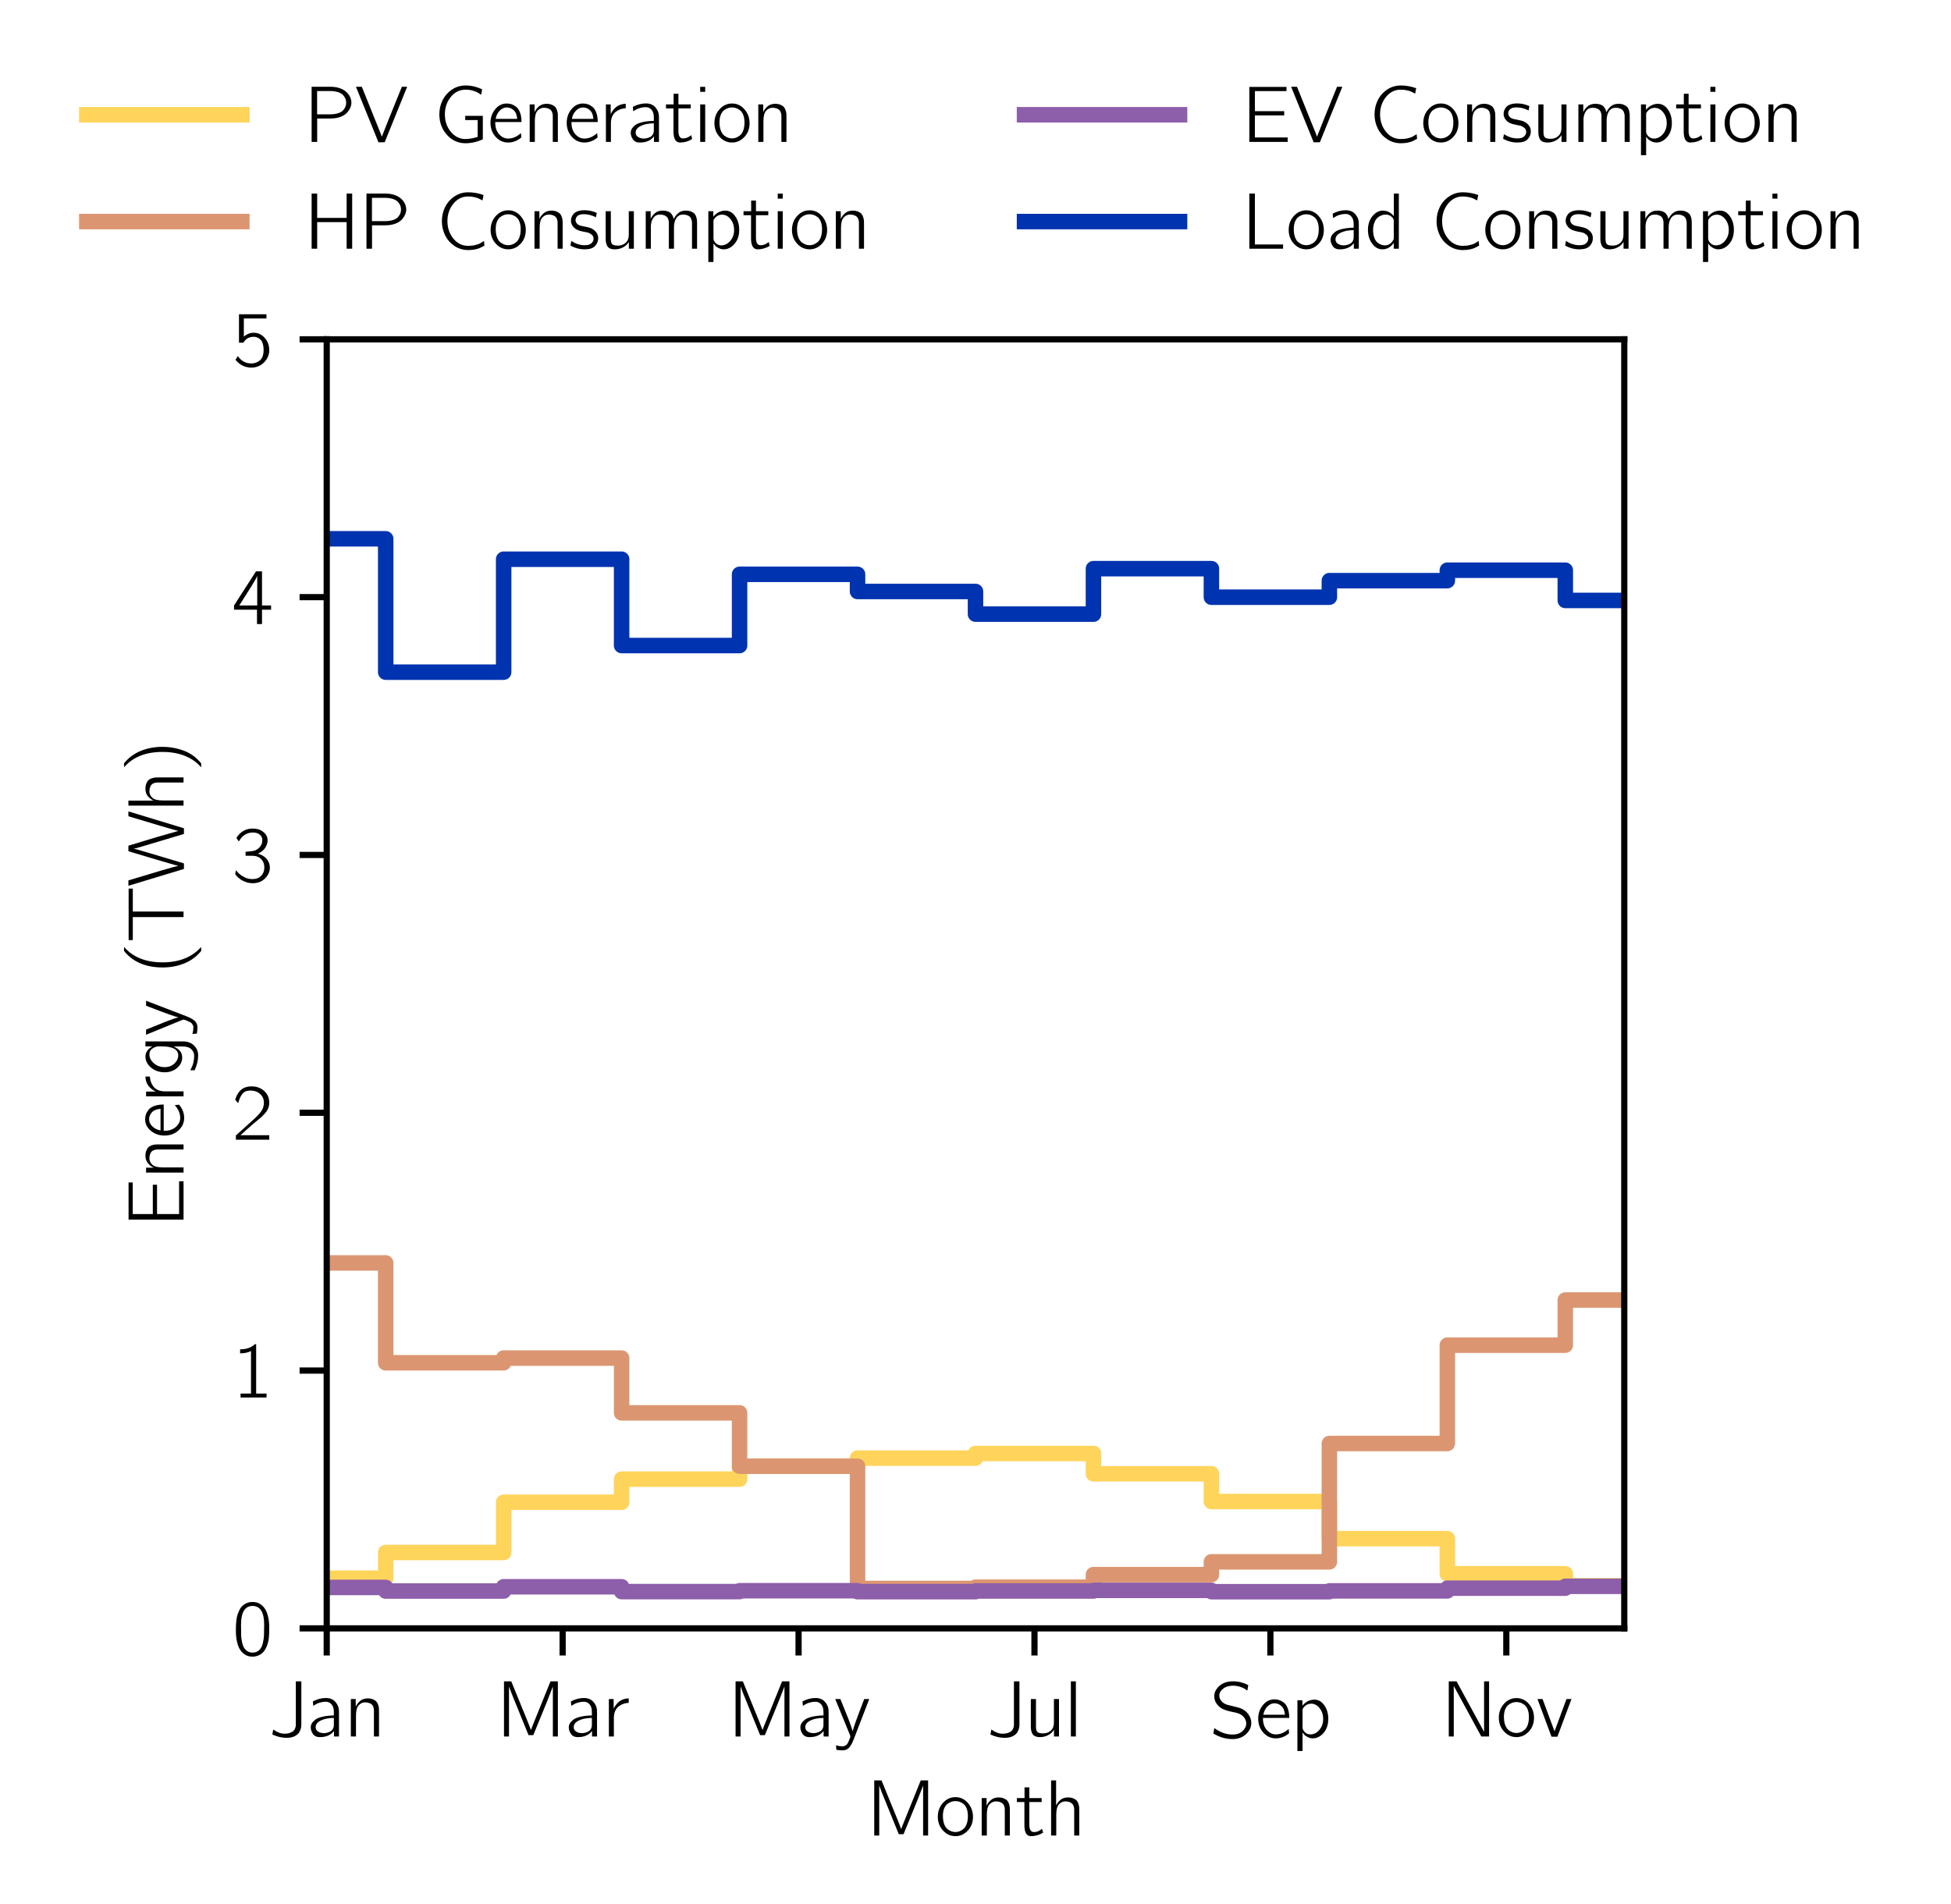 <?xml version="1.0" encoding="utf-8" standalone="no"?>
<!DOCTYPE svg PUBLIC "-//W3C//DTD SVG 1.1//EN"
  "http://www.w3.org/Graphics/SVG/1.1/DTD/svg11.dtd">
<svg xmlns:xlink="http://www.w3.org/1999/xlink" width="251.702pt" height="245.698pt" viewBox="0 0 251.702 245.698" xmlns="http://www.w3.org/2000/svg" version="1.1">
 <defs>
  <style type="text/css">*{stroke-linejoin: round; stroke-linecap: butt}</style>
 </defs>
 <g id="figure_1">
  <g id="patch_1">
   <path d="M -0 245.698 
L 251.702 245.698 
L 251.702 0 
L -0 0 
z
" style="fill: #ffffff"/>
  </g>
  <g id="axes_1">
   <g id="patch_2">
    <path d="M 42.151 210.1 
L 209.551 210.1 
L 209.551 43.78 
L 42.151 43.78 
z
" style="fill: #ffffff"/>
   </g>
   <g id="matplotlib.axis_1">
    <g id="xtick_1">
     <g id="line2d_1">
      <defs>
       <path id="m88541f8dac" d="M 0 0 
L 0 3.5 
" style="stroke: #000000; stroke-width: 0.8"/>
      </defs>
      <g>
       <use xlink:href="#m88541f8dac" x="42.151" y="210.1" style="stroke: #000000; stroke-width: 0.8"/>
      </g>
     </g>
     <g id="text_1">
      <!-- Jan -->
      <g transform="translate(34.695 224.048) scale(0.1 -0.1)">
       <defs>
        <path id="CMUBright-Roman-4a" d="M 275 159 
L 347 563 
Q 819 225 1244 225 
Q 1250 225 1253 225 
Q 1516 225 1705 295 
Q 1894 366 1981 452 
Q 2069 538 2116 672 
Q 2163 806 2166 864 
Q 2169 922 2169 1006 
L 2169 4447 
L 2613 4447 
L 2613 991 
Q 2613 734 2542 540 
Q 2472 347 2356 225 
Q 2241 103 2083 26 
Q 1925 -50 1765 -79 
Q 1606 -109 1428 -109 
Q 863 -109 275 159 
z
" transform="scale(0.016)"/>
        <path id="CMUBright-Roman-61" d="M 353 738 
Q 353 897 436 1047 
Q 519 1197 708 1347 
Q 897 1497 1284 1590 
Q 1672 1684 2216 1697 
L 2216 1966 
Q 2216 2381 2041 2578 
Q 1856 2803 1569 2803 
Q 1331 2803 1107 2736 
Q 884 2669 811 2623 
Q 738 2578 556 2472 
L 525 2828 
Q 1044 3103 1575 3103 
Q 2056 3103 2326 2806 
Q 2597 2509 2625 2144 
L 2631 1925 
L 2631 0 
L 2228 0 
L 2228 441 
Q 1834 -50 1116 -50 
Q 1113 -50 1106 -50 
L 1063 -50 
Q 709 -50 531 206 
Q 353 463 353 738 
z
M 750 750 
Q 750 519 951 394 
Q 1153 269 1409 269 
Q 1525 269 1645 297 
Q 1766 325 1903 389 
Q 2041 453 2128 595 
Q 2216 738 2216 928 
L 2216 1497 
Q 1569 1491 1159 1286 
Q 750 1081 750 750 
z
" transform="scale(0.016)"/>
        <path id="CMUBright-Roman-6e" d="M 513 0 
L 513 3022 
L 909 3022 
L 909 2400 
Q 1031 2681 1273 2876 
Q 1516 3072 1869 3072 
Q 2125 3072 2308 2992 
Q 2491 2913 2580 2809 
Q 2669 2706 2720 2540 
Q 2772 2375 2778 2272 
Q 2784 2169 2784 2016 
L 2784 0 
L 2375 0 
L 2375 1991 
Q 2375 2106 2372 2176 
Q 2369 2247 2330 2369 
Q 2291 2491 2220 2564 
Q 2150 2638 2006 2695 
Q 1863 2753 1656 2753 
Q 1369 2753 1148 2518 
Q 928 2284 928 1678 
L 928 0 
L 513 0 
z
" transform="scale(0.016)"/>
       </defs>
       <use xlink:href="#CMUBright-Roman-4a"/>
       <use xlink:href="#CMUBright-Roman-61" x="48.291"/>
       <use xlink:href="#CMUBright-Roman-6e" x="97.461"/>
      </g>
     </g>
    </g>
    <g id="xtick_2">
     <g id="line2d_2">
      <g>
       <use xlink:href="#m88541f8dac" x="72.587" y="210.1" style="stroke: #000000; stroke-width: 0.8"/>
      </g>
     </g>
     <g id="text_2">
      <!-- Mar -->
      <g transform="translate(63.986 224.048) scale(0.1 -0.1)">
       <defs>
        <path id="CMUBright-Roman-4d" d="M 647 0 
L 647 4447 
L 1234 4447 
L 2528 1275 
L 2822 519 
L 2913 775 
L 4397 4447 
L 4991 4447 
L 4991 0 
L 4588 0 
L 4588 4031 
L 4091 2753 
L 3009 109 
L 2625 109 
L 1281 3419 
L 1050 4031 
L 1050 0 
L 647 0 
z
" transform="scale(0.016)"/>
        <path id="CMUBright-Roman-72" d="M 513 0 
L 513 3022 
L 897 3022 
L 897 2534 
L 903 2234 
Q 953 2363 1042 2491 
Q 1131 2619 1273 2756 
Q 1416 2894 1633 2980 
Q 1850 3066 2113 3072 
L 2113 2713 
Q 1906 2706 1707 2642 
Q 1509 2578 1325 2443 
Q 1141 2309 1028 2070 
Q 916 1831 916 1509 
L 916 0 
L 513 0 
z
" transform="scale(0.016)"/>
       </defs>
       <use xlink:href="#CMUBright-Roman-4d"/>
       <use xlink:href="#CMUBright-Roman-61" x="88.281"/>
       <use xlink:href="#CMUBright-Roman-72" x="137.451"/>
      </g>
     </g>
    </g>
    <g id="xtick_3">
     <g id="line2d_3">
      <g>
       <use xlink:href="#m88541f8dac" x="103.024" y="210.1" style="stroke: #000000; stroke-width: 0.8"/>
      </g>
     </g>
     <g id="text_3">
      <!-- May -->
      <g transform="translate(93.863 224.048) scale(0.1 -0.1)">
       <defs>
        <path id="CMUBright-Roman-79" d="M 91 3022 
L 506 3022 
L 1172 1369 
Q 1447 641 1497 416 
Q 1541 722 2431 3022 
L 2834 3022 
L 1575 -250 
Q 1503 -434 1442 -553 
Q 1381 -672 1276 -819 
Q 1172 -966 1022 -1042 
Q 872 -1119 684 -1119 
Q 453 -1119 184 -1075 
L 153 -716 
Q 447 -794 684 -794 
Q 788 -794 873 -748 
Q 959 -703 1007 -665 
Q 1056 -628 1120 -500 
Q 1184 -372 1200 -326 
Q 1216 -281 1288 -103 
Q 1313 -31 1313 6 
Q 1313 38 1275 128 
L 91 3022 
z
" transform="scale(0.016)"/>
       </defs>
       <use xlink:href="#CMUBright-Roman-4d"/>
       <use xlink:href="#CMUBright-Roman-61" x="88.281"/>
       <use xlink:href="#CMUBright-Roman-79" x="137.451"/>
      </g>
     </g>
    </g>
    <g id="xtick_4">
     <g id="line2d_4">
      <g>
       <use xlink:href="#m88541f8dac" x="133.46" y="210.1" style="stroke: #000000; stroke-width: 0.8"/>
      </g>
     </g>
     <g id="text_4">
      <!-- Jul -->
      <g transform="translate(127.339 224.048) scale(0.1 -0.1)">
       <defs>
        <path id="CMUBright-Roman-75" d="M 513 850 
L 513 3022 
L 928 3022 
L 928 781 
Q 928 488 1037 369 
Q 1147 250 1516 250 
Q 1875 250 2125 476 
Q 2375 703 2375 1119 
L 2375 3022 
L 2784 3022 
L 2784 0 
L 2381 0 
L 2381 550 
Q 2216 269 1911 109 
Q 1606 -50 1253 -50 
Q 1003 -50 843 29 
Q 684 109 617 262 
Q 550 416 531 541 
Q 513 666 513 850 
z
" transform="scale(0.016)"/>
        <path id="CMUBright-Roman-6c" d="M 513 0 
L 513 4447 
L 916 4447 
L 916 0 
L 513 0 
z
" transform="scale(0.016)"/>
       </defs>
       <use xlink:href="#CMUBright-Roman-4a"/>
       <use xlink:href="#CMUBright-Roman-75" x="48.291"/>
       <use xlink:href="#CMUBright-Roman-6c" x="99.951"/>
      </g>
     </g>
    </g>
    <g id="xtick_5">
     <g id="line2d_5">
      <g>
       <use xlink:href="#m88541f8dac" x="163.896" y="210.1" style="stroke: #000000; stroke-width: 0.8"/>
      </g>
     </g>
     <g id="text_5">
      <!-- Sep -->
      <g transform="translate(156.067 224.209) scale(0.1 -0.1)">
       <defs>
        <path id="CMUBright-Roman-53" d="M 294 341 
L 372 781 
Q 1081 256 1844 256 
Q 2344 256 2644 531 
Q 2944 806 2944 1153 
Q 2944 1403 2781 1623 
Q 2619 1844 2322 1959 
Q 2175 2016 1769 2095 
Q 1363 2175 1059 2315 
Q 756 2456 556 2747 
Q 366 3016 366 3341 
Q 366 3809 781 4179 
Q 1197 4550 1881 4550 
Q 2516 4550 3109 4244 
L 3034 3803 
Q 2850 3931 2747 3990 
Q 2644 4050 2400 4123 
Q 2156 4197 1881 4197 
Q 1388 4197 1081 3958 
Q 775 3719 775 3391 
Q 775 3166 931 2972 
Q 1088 2778 1375 2669 
Q 1491 2631 1909 2534 
Q 2328 2438 2438 2394 
Q 2897 2222 3125 1886 
Q 3353 1550 3353 1197 
Q 3353 678 2925 284 
Q 2497 -109 1838 -109 
Q 1031 -106 294 341 
z
" transform="scale(0.016)"/>
        <path id="CMUBright-Roman-65" d="M 269 1538 
Q 269 2166 647 2631 
Q 1025 3097 1588 3097 
Q 1784 3097 1967 3036 
Q 2150 2975 2342 2828 
Q 2534 2681 2653 2364 
Q 2772 2047 2772 1600 
L 653 1600 
L 653 1550 
Q 653 969 967 619 
Q 1281 269 1691 269 
Q 2234 269 2725 709 
L 2759 359 
Q 2266 -50 1691 -50 
Q 1103 -50 686 408 
Q 269 866 269 1538 
z
M 684 1856 
L 2425 1856 
Q 2381 2344 2134 2561 
Q 1888 2778 1588 2778 
Q 1263 2778 1009 2515 
Q 756 2253 684 1856 
z
" transform="scale(0.016)"/>
        <path id="CMUBright-Roman-70" d="M 513 -1069 
L 513 3022 
L 916 3022 
L 916 2584 
Q 1319 3072 1888 3072 
Q 2356 3072 2679 2620 
Q 3003 2169 3003 1522 
Q 3003 825 2622 387 
Q 2241 -50 1753 -50 
Q 1528 -50 1326 61 
Q 1125 172 1075 236 
Q 1025 300 928 422 
L 928 -1069 
L 513 -1069 
z
M 928 831 
Q 928 634 1111 451 
Q 1294 269 1556 269 
Q 1972 269 2281 630 
Q 2591 991 2591 1516 
Q 2591 2022 2303 2384 
Q 2016 2747 1619 2747 
Q 1288 2747 1056 2491 
Q 959 2369 943 2333 
Q 928 2297 928 2188 
L 928 831 
z
" transform="scale(0.016)"/>
       </defs>
       <use xlink:href="#CMUBright-Roman-53"/>
       <use xlink:href="#CMUBright-Roman-65" x="58.252"/>
       <use xlink:href="#CMUBright-Roman-70" x="104.932"/>
      </g>
     </g>
    </g>
    <g id="xtick_6">
     <g id="line2d_6">
      <g>
       <use xlink:href="#m88541f8dac" x="194.333" y="210.1" style="stroke: #000000; stroke-width: 0.8"/>
      </g>
     </g>
     <g id="text_6">
      <!-- Nov -->
      <g transform="translate(185.883 224.048) scale(0.1 -0.1)">
       <defs>
        <path id="CMUBright-Roman-4e" d="M 641 0 
L 641 4447 
L 1269 4447 
L 3488 372 
L 3488 4447 
L 3891 4447 
L 3891 0 
L 3263 0 
L 1044 4078 
L 1044 0 
L 641 0 
z
" transform="scale(0.016)"/>
        <path id="CMUBright-Roman-6f" d="M 256 1509 
Q 256 2181 675 2639 
Q 1094 3097 1678 3097 
Q 2272 3097 2681 2626 
Q 3091 2156 3091 1509 
Q 3091 838 2669 394 
Q 2247 -50 1678 -50 
Q 1091 -50 673 406 
Q 256 863 256 1509 
z
M 666 1588 
Q 666 1191 772 916 
Q 878 641 1047 512 
Q 1216 384 1369 332 
Q 1522 281 1678 281 
Q 1844 281 2006 342 
Q 2169 403 2330 537 
Q 2491 672 2586 937 
Q 2681 1203 2681 1569 
Q 2681 1916 2586 2164 
Q 2491 2413 2330 2541 
Q 2169 2669 2006 2723 
Q 1844 2778 1676 2778 
Q 1509 2778 1346 2723 
Q 1184 2669 1023 2544 
Q 863 2419 764 2173 
Q 666 1928 666 1588 
z
" transform="scale(0.016)"/>
        <path id="CMUBright-Roman-76" d="M 91 3022 
L 500 3022 
L 1466 416 
L 2431 3022 
L 2834 3022 
L 1697 -19 
L 1222 -19 
L 91 3022 
z
" transform="scale(0.016)"/>
       </defs>
       <use xlink:href="#CMUBright-Roman-4e"/>
       <use xlink:href="#CMUBright-Roman-6f" x="70.752"/>
       <use xlink:href="#CMUBright-Roman-76" x="123.242"/>
      </g>
     </g>
    </g>
    <g id="text_7">
     <!-- Month -->
     <g transform="translate(111.752 236.828) scale(0.1 -0.1)">
      <defs>
       <path id="CMUBright-Roman-74" d="M 122 2700 
L 122 3022 
L 738 3022 
L 738 3884 
L 1125 3884 
L 1125 3022 
L 2119 3022 
L 2119 2700 
L 1125 2700 
L 1125 884 
Q 1125 281 1491 281 
Q 1569 281 1639 290 
Q 1709 300 1770 323 
Q 1831 347 1878 365 
Q 1925 384 1973 415 
Q 2022 447 2048 464 
Q 2075 481 2109 512 
Q 2144 544 2150 544 
L 2234 231 
Q 1781 -50 1259 -50 
Q 728 -50 728 838 
L 728 2700 
L 122 2700 
z
" transform="scale(0.016)"/>
       <path id="CMUBright-Roman-68" d="M 513 0 
L 513 4447 
L 916 4447 
L 916 2694 
L 922 2419 
Q 1025 2663 1258 2867 
Q 1491 3072 1869 3072 
Q 2125 3072 2308 2995 
Q 2491 2919 2580 2816 
Q 2669 2713 2720 2547 
Q 2772 2381 2778 2275 
Q 2784 2169 2784 2016 
L 2784 0 
L 2375 0 
L 2375 1991 
Q 2375 2106 2372 2176 
Q 2369 2247 2330 2369 
Q 2291 2491 2220 2564 
Q 2150 2638 2006 2695 
Q 1863 2753 1656 2753 
Q 1369 2753 1148 2518 
Q 928 2284 928 1678 
L 928 0 
L 513 0 
z
" transform="scale(0.016)"/>
      </defs>
      <use xlink:href="#CMUBright-Roman-4d"/>
      <use xlink:href="#CMUBright-Roman-6f" x="88.281"/>
      <use xlink:href="#CMUBright-Roman-6e" x="140.771"/>
      <use xlink:href="#CMUBright-Roman-74" x="192.432"/>
      <use xlink:href="#CMUBright-Roman-68" x="230.322"/>
     </g>
    </g>
   </g>
   <g id="matplotlib.axis_2">
    <g id="ytick_1">
     <g id="line2d_7">
      <defs>
       <path id="mb199cd8db7" d="M 0 0 
L -3.5 0 
" style="stroke: #000000; stroke-width: 0.8"/>
      </defs>
      <g>
       <use xlink:href="#mb199cd8db7" x="42.151" y="210.1" style="stroke: #000000; stroke-width: 0.8"/>
      </g>
     </g>
     <g id="text_8">
      <!-- 0 -->
      <g transform="translate(29.902 213.574) scale(0.1 -0.1)">
       <defs>
        <path id="CMUBright-Roman-30" d="M 331 1984 
L 331 2088 
Q 331 2294 339 2439 
Q 347 2584 372 2831 
Q 397 3078 461 3267 
Q 525 3456 620 3657 
Q 716 3859 880 4006 
Q 1044 4153 1259 4231 
Q 1444 4303 1678 4300 
Q 1856 4300 2025 4256 
Q 2194 4213 2380 4070 
Q 2566 3928 2703 3708 
Q 2841 3488 2931 3103 
Q 3022 2719 3022 2216 
Q 3022 1684 2983 1348 
Q 2944 1013 2803 684 
Q 2619 250 2308 70 
Q 1997 -109 1678 -109 
Q 1500 -109 1329 -64 
Q 1159 -19 973 122 
Q 788 263 650 483 
Q 513 703 422 1090 
Q 331 1478 331 1984 
z
M 744 2413 
Q 744 2375 747 2326 
Q 750 2278 750 2272 
L 750 2150 
Q 750 1778 759 1548 
Q 769 1319 839 1014 
Q 909 709 1038 538 
Q 1288 219 1678 219 
Q 2088 219 2328 556 
Q 2450 728 2517 1036 
Q 2584 1344 2595 1567 
Q 2606 1791 2606 2163 
L 2606 2272 
Q 2606 2278 2609 2323 
Q 2613 2369 2613 2406 
Q 2613 3303 2338 3659 
Q 2100 3978 1678 3981 
Q 1244 3981 1006 3641 
Q 744 3263 744 2413 
z
" transform="scale(0.016)"/>
       </defs>
       <use xlink:href="#CMUBright-Roman-30"/>
      </g>
     </g>
    </g>
    <g id="ytick_2">
     <g id="line2d_8">
      <g>
       <use xlink:href="#mb199cd8db7" x="42.151" y="176.836" style="stroke: #000000; stroke-width: 0.8"/>
      </g>
     </g>
     <g id="text_9">
      <!-- 1 -->
      <g transform="translate(29.902 180.31) scale(0.1 -0.1)">
       <defs>
        <path id="CMUBright-Roman-31" d="M 672 3559 
L 672 3884 
Q 1428 3884 1863 4300 
L 1966 4300 
L 1966 319 
L 2803 319 
L 2803 0 
L 709 0 
L 709 319 
L 1550 319 
L 1550 3744 
Q 1178 3559 672 3559 
z
" transform="scale(0.016)"/>
       </defs>
       <use xlink:href="#CMUBright-Roman-31"/>
      </g>
     </g>
    </g>
    <g id="ytick_3">
     <g id="line2d_9">
      <g>
       <use xlink:href="#mb199cd8db7" x="42.151" y="143.572" style="stroke: #000000; stroke-width: 0.8"/>
      </g>
     </g>
     <g id="text_10">
      <!-- 2 -->
      <g transform="translate(29.902 147.046) scale(0.1 -0.1)">
       <defs>
        <path id="CMUBright-Roman-32" d="M 275 3225 
Q 594 4300 1588 4300 
L 1594 4300 
Q 2216 4294 2619 3923 
Q 3022 3553 3022 2988 
Q 3022 2744 2937 2530 
Q 2853 2316 2668 2114 
Q 2484 1913 2384 1820 
Q 2284 1728 2059 1550 
Q 1753 1300 1640 1203 
Q 1528 1106 697 359 
L 3022 359 
L 3022 0 
L 331 0 
L 331 341 
L 1684 1563 
Q 2144 1966 2367 2278 
Q 2591 2591 2591 2981 
Q 2591 3416 2278 3689 
Q 1966 3963 1497 3963 
Q 1069 3963 855 3694 
Q 641 3425 513 2938 
L 275 3225 
z
" transform="scale(0.016)"/>
       </defs>
       <use xlink:href="#CMUBright-Roman-32"/>
      </g>
     </g>
    </g>
    <g id="ytick_4">
     <g id="line2d_10">
      <g>
       <use xlink:href="#mb199cd8db7" x="42.151" y="110.308" style="stroke: #000000; stroke-width: 0.8"/>
      </g>
     </g>
     <g id="text_11">
      <!-- 3 -->
      <g transform="translate(29.902 113.782) scale(0.1 -0.1)">
       <defs>
        <path id="CMUBright-Roman-33" d="M 281 653 
Q 281 666 284 684 
Q 288 703 303 773 
Q 319 844 341 941 
Q 559 641 862 464 
Q 1166 288 1341 256 
Q 1516 225 1684 225 
Q 2113 225 2369 487 
Q 2625 750 2625 1166 
Q 2625 1575 2381 1825 
Q 2138 2075 1772 2100 
L 1556 2106 
L 1113 2106 
L 1113 2425 
Q 1706 2469 1863 2528 
Q 2100 2619 2281 2839 
Q 2463 3059 2463 3359 
Q 2463 3641 2255 3811 
Q 2047 3981 1703 3981 
Q 975 3981 569 3256 
L 372 3541 
Q 847 4303 1703 4300 
Q 2203 4300 2545 4025 
Q 2888 3750 2888 3359 
Q 2888 3059 2705 2761 
Q 2522 2463 2106 2272 
Q 2581 2144 2826 1833 
Q 3072 1522 3072 1159 
Q 3072 666 2684 278 
Q 2297 -109 1691 -109 
Q 1403 -109 1126 -9 
Q 850 91 675 222 
Q 500 353 390 475 
Q 281 597 281 653 
z
" transform="scale(0.016)"/>
       </defs>
       <use xlink:href="#CMUBright-Roman-33"/>
      </g>
     </g>
    </g>
    <g id="ytick_5">
     <g id="line2d_11">
      <g>
       <use xlink:href="#mb199cd8db7" x="42.151" y="77.044" style="stroke: #000000; stroke-width: 0.8"/>
      </g>
     </g>
     <g id="text_12">
      <!-- 4 -->
      <g transform="translate(29.902 80.518) scale(0.1 -0.1)">
       <defs>
        <path id="CMUBright-Roman-34" d="M 184 1159 
L 184 1503 
L 1953 4250 
L 2438 4250 
L 2438 1497 
L 3169 1497 
L 3169 1159 
L 2438 1159 
L 2438 0 
L 2034 0 
L 2034 1159 
L 184 1159 
z
M 603 1497 
L 2053 1497 
L 2053 3884 
Q 1969 3666 1606 3084 
L 603 1497 
z
" transform="scale(0.016)"/>
       </defs>
       <use xlink:href="#CMUBright-Roman-34"/>
      </g>
     </g>
    </g>
    <g id="ytick_6">
     <g id="line2d_12">
      <g>
       <use xlink:href="#mb199cd8db7" x="42.151" y="43.78" style="stroke: #000000; stroke-width: 0.8"/>
      </g>
     </g>
     <g id="text_13">
      <!-- 5 -->
      <g transform="translate(29.902 47.254) scale(0.1 -0.1)">
       <defs>
        <path id="CMUBright-Roman-35" d="M 300 519 
L 488 819 
Q 897 225 1581 225 
Q 1972 225 2269 473 
Q 2566 722 2566 1313 
Q 2566 1625 2489 1847 
Q 2413 2069 2284 2176 
Q 2156 2284 2031 2329 
Q 1906 2375 1772 2375 
Q 1209 2375 941 1900 
L 581 1900 
L 581 4191 
L 2797 4191 
L 2797 3853 
L 972 3853 
L 972 2381 
Q 1325 2700 1778 2700 
Q 2284 2700 2653 2290 
Q 3022 1881 3022 1306 
Q 3022 725 2601 308 
Q 2181 -109 1575 -109 
Q 813 -109 300 519 
z
" transform="scale(0.016)"/>
       </defs>
       <use xlink:href="#CMUBright-Roman-35"/>
      </g>
     </g>
    </g>
    <g id="text_14">
     <!-- Energy (TWh) -->
     <g transform="translate(23.68 158.361) rotate(-90) scale(0.1 -0.1)">
      <defs>
       <path id="CMUBright-Roman-45" d="M 628 0 
L 628 4434 
L 3622 4434 
L 3622 4097 
L 1075 4097 
L 1075 2478 
L 3438 2478 
L 3438 2138 
L 1075 2138 
L 1075 359 
L 3719 359 
L 3719 0 
L 628 0 
z
" transform="scale(0.016)"/>
       <path id="CMUBright-Roman-67" d="M 294 1516 
Q 294 2175 675 2623 
Q 1056 3072 1556 3072 
Q 2075 3072 2381 2516 
L 2381 3072 
L 2784 3072 
L 2784 56 
Q 2784 -500 2461 -839 
Q 2138 -1178 1644 -1178 
Q 1056 -1178 459 -891 
L 459 -544 
Q 650 -641 770 -695 
Q 891 -750 1133 -803 
Q 1375 -856 1631 -856 
Q 1931 -856 2153 -626 
Q 2375 -397 2375 78 
L 2375 575 
L 2369 800 
Q 2266 538 2052 323 
Q 1838 109 1484 109 
Q 1003 109 648 515 
Q 294 922 294 1516 
z
M 709 1516 
Q 709 1047 1001 737 
Q 1294 428 1663 428 
Q 1859 428 2007 537 
Q 2156 647 2229 830 
Q 2303 1013 2339 1200 
Q 2375 1388 2375 1600 
L 2381 1600 
L 2381 2022 
Q 2381 2253 2214 2503 
Q 2047 2753 1741 2753 
Q 1331 2753 1020 2393 
Q 709 2034 709 1516 
z
" transform="scale(0.016)"/>
       <path id="CMUBright-Roman-20" transform="scale(0.016)"/>
       <path id="CMUBright-Roman-28" d="M 581 1691 
Q 581 3731 1913 4800 
L 2234 4800 
Q 1928 4513 1772 4313 
Q 991 3294 991 1703 
Q 991 -288 2203 -1394 
Q 2228 -1413 2234 -1422 
L 1913 -1422 
Q 1241 -878 911 -70 
Q 581 738 581 1691 
z
" transform="scale(0.016)"/>
       <path id="CMUBright-Roman-54" d="M 238 4091 
L 238 4428 
L 4391 4428 
L 4391 4091 
L 2541 4091 
L 2541 0 
L 2094 0 
L 2094 4091 
L 238 4091 
z
" transform="scale(0.016)"/>
       <path id="CMUBright-Roman-57" d="M 91 4447 
L 525 4447 
L 1338 1734 
Q 1669 594 1703 416 
L 1766 691 
L 2113 1894 
L 2875 4447 
L 3322 4447 
L 4025 2131 
Q 4478 569 4513 416 
Q 4531 538 4916 1844 
L 5697 4447 
L 6088 4447 
L 4728 -31 
L 4269 -31 
L 3291 3238 
L 3109 3872 
L 3078 4031 
L 3028 3788 
L 2700 2663 
L 1894 -31 
L 1447 -31 
L 91 4447 
z
" transform="scale(0.016)"/>
       <path id="CMUBright-Roman-29" d="M 372 -1422 
Q 763 -1069 984 -716 
Q 1613 263 1613 1703 
Q 1613 3694 409 4769 
Q 378 4794 372 4800 
L 691 4800 
Q 1363 4263 1692 3459 
Q 2022 2656 2022 1703 
Q 2022 813 1715 -15 
Q 1409 -844 691 -1422 
L 372 -1422 
z
" transform="scale(0.016)"/>
      </defs>
      <use xlink:href="#CMUBright-Roman-45"/>
      <use xlink:href="#CMUBright-Roman-6e" x="62.5"/>
      <use xlink:href="#CMUBright-Roman-65" x="114.16"/>
      <use xlink:href="#CMUBright-Roman-72" x="160.84"/>
      <use xlink:href="#CMUBright-Roman-67" x="195.41"/>
      <use xlink:href="#CMUBright-Roman-79" x="247.07"/>
      <use xlink:href="#CMUBright-Roman-20" x="292.822"/>
      <use xlink:href="#CMUBright-Roman-28" x="326.074"/>
      <use xlink:href="#CMUBright-Roman-54" x="366.846"/>
      <use xlink:href="#CMUBright-Roman-57" x="439.307"/>
      <use xlink:href="#CMUBright-Roman-68" x="535.986"/>
      <use xlink:href="#CMUBright-Roman-29" x="587.646"/>
     </g>
    </g>
   </g>
   <g id="line2d_13">
    <path d="M 42.151 203.624 
L 49.76 203.624 
L 49.76 200.305 
L 64.978 200.305 
L 64.978 193.826 
L 80.196 193.826 
L 80.196 190.843 
L 95.414 190.843 
L 95.414 189.175 
L 110.633 189.175 
L 110.633 188.129 
L 125.851 188.129 
L 125.851 187.535 
L 141.069 187.535 
L 141.069 190.151 
L 156.287 190.151 
L 156.287 193.732 
L 171.505 193.732 
L 171.505 198.524 
L 186.724 198.524 
L 186.724 203.056 
L 201.942 203.056 
L 201.942 204.597 
L 209.551 204.597 
" clip-path="url(#p5dec388188)" style="fill: none; stroke: #ffd45b; stroke-width: 2; stroke-linecap: square"/>
   </g>
   <g id="line2d_14">
    <path d="M 42.151 162.946 
L 49.76 162.946 
L 49.76 175.829 
L 64.978 175.829 
L 64.978 175.222 
L 80.196 175.222 
L 80.196 182.293 
L 95.414 182.293 
L 95.414 189.176 
L 110.633 189.176 
L 110.633 204.955 
L 125.851 204.955 
L 125.851 204.783 
L 141.069 204.783 
L 141.069 203.164 
L 156.287 203.164 
L 156.287 201.513 
L 171.505 201.513 
L 171.505 186.245 
L 186.724 186.245 
L 186.724 173.559 
L 201.942 173.559 
L 201.942 167.735 
L 209.551 167.735 
" clip-path="url(#p5dec388188)" style="fill: none; stroke: #db9671; stroke-width: 2; stroke-linecap: square"/>
   </g>
   <g id="line2d_15">
    <path d="M 42.151 204.819 
L 49.76 204.819 
L 49.76 205.284 
L 64.978 205.284 
L 64.978 204.728 
L 80.196 204.728 
L 80.196 205.353 
L 95.414 205.353 
L 95.414 205.243 
L 110.633 205.243 
L 110.633 205.364 
L 125.851 205.364 
L 125.851 205.275 
L 141.069 205.275 
L 141.069 205.194 
L 156.287 205.194 
L 156.287 205.366 
L 171.505 205.366 
L 171.505 205.263 
L 186.724 205.263 
L 186.724 204.912 
L 201.942 204.912 
L 201.942 204.672 
L 209.551 204.672 
" clip-path="url(#p5dec388188)" style="fill: none; stroke: #8d5eaa; stroke-width: 2; stroke-linecap: square"/>
   </g>
   <g id="line2d_16">
    <path d="M 42.151 69.519 
L 49.76 69.519 
L 49.76 86.723 
L 64.978 86.723 
L 64.978 72.152 
L 80.196 72.152 
L 80.196 83.29 
L 95.414 83.29 
L 95.414 74.101 
L 110.633 74.101 
L 110.633 76.316 
L 125.851 76.316 
L 125.851 79.238 
L 141.069 79.238 
L 141.069 73.369 
L 156.287 73.369 
L 156.287 77.052 
L 171.505 77.052 
L 171.505 74.917 
L 186.724 74.917 
L 186.724 73.57 
L 201.942 73.57 
L 201.942 77.471 
L 209.551 77.471 
" clip-path="url(#p5dec388188)" style="fill: none; stroke: #0033b0; stroke-width: 2; stroke-linecap: square"/>
   </g>
   <g id="patch_3">
    <path d="M 42.151 210.1 
L 42.151 43.78 
" style="fill: none; stroke: #000000; stroke-width: 0.8; stroke-linejoin: miter; stroke-linecap: square"/>
   </g>
   <g id="patch_4">
    <path d="M 209.551 210.1 
L 209.551 43.78 
" style="fill: none; stroke: #000000; stroke-width: 0.8; stroke-linejoin: miter; stroke-linecap: square"/>
   </g>
   <g id="patch_5">
    <path d="M 42.151 210.1 
L 209.551 210.1 
" style="fill: none; stroke: #000000; stroke-width: 0.8; stroke-linejoin: miter; stroke-linecap: square"/>
   </g>
   <g id="patch_6">
    <path d="M 42.151 43.78 
L 209.551 43.78 
" style="fill: none; stroke: #000000; stroke-width: 0.8; stroke-linejoin: miter; stroke-linecap: square"/>
   </g>
   <g id="legend_1">
    <g id="line2d_17">
     <path d="M 11.2 14.809 
L 16.2 14.809 
L 16.2 14.809 
L 26.2 14.809 
L 26.2 14.809 
L 31.2 14.809 
" style="fill: none; stroke: #ffd45b; stroke-width: 2; stroke-linecap: square"/>
    </g>
    <g id="text_15">
     <!-- PV Generation -->
     <g transform="translate(39.2 18.309) scale(0.1 -0.1)">
      <defs>
       <path id="CMUBright-Roman-50" d="M 628 0 
L 628 4447 
L 2150 4447 
Q 2738 4447 3156 4219 
Q 3475 4041 3654 3758 
Q 3834 3475 3834 3163 
Q 3834 2956 3740 2745 
Q 3647 2534 3462 2336 
Q 3278 2138 2937 2013 
Q 2597 1888 2163 1888 
L 1075 1888 
L 1075 0 
L 628 0 
z
M 1069 2222 
L 2081 2222 
Q 2478 2222 2759 2311 
Q 3041 2400 3172 2553 
Q 3303 2706 3358 2850 
Q 3413 2994 3413 3163 
Q 3413 3322 3358 3469 
Q 3303 3616 3168 3769 
Q 3034 3922 2756 4012 
Q 2478 4103 2081 4103 
L 1069 4103 
L 1069 2222 
z
" transform="scale(0.016)"/>
       <path id="CMUBright-Roman-56" d="M 91 4447 
L 563 4447 
L 2094 647 
L 2175 416 
L 2731 1825 
L 3794 4447 
L 4219 4447 
L 2406 -31 
L 1906 -31 
L 91 4447 
z
" transform="scale(0.016)"/>
       <path id="CMUBright-Roman-47" d="M 519 2222 
Q 519 2831 778 3357 
Q 1038 3884 1530 4217 
Q 2022 4550 2638 4550 
L 2650 4550 
Q 3309 4550 3969 4244 
L 3891 3803 
Q 3700 3931 3581 3997 
Q 3463 4063 3203 4138 
Q 2944 4213 2650 4213 
Q 1913 4213 1439 3623 
Q 966 3034 966 2222 
Q 966 1391 1448 811 
Q 1931 231 2625 231 
Q 3041 231 3609 403 
L 3609 1759 
L 2606 1759 
L 2606 2100 
L 4025 2100 
L 4025 206 
Q 3328 -106 2631 -109 
Q 1741 -109 1130 573 
Q 519 1256 519 2222 
z
" transform="scale(0.016)"/>
       <path id="CMUBright-Roman-69" d="M 513 0 
L 513 3022 
L 916 3022 
L 916 0 
L 513 0 
z
M 513 4038 
L 513 4441 
L 916 4441 
L 916 4038 
L 513 4038 
z
" transform="scale(0.016)"/>
      </defs>
      <use xlink:href="#CMUBright-Roman-50"/>
      <use xlink:href="#CMUBright-Roman-56" x="65.771"/>
      <use xlink:href="#CMUBright-Roman-20" x="133.252"/>
      <use xlink:href="#CMUBright-Roman-47" x="166.504"/>
      <use xlink:href="#CMUBright-Roman-65" x="236.475"/>
      <use xlink:href="#CMUBright-Roman-6e" x="283.154"/>
      <use xlink:href="#CMUBright-Roman-65" x="334.814"/>
      <use xlink:href="#CMUBright-Roman-72" x="381.494"/>
      <use xlink:href="#CMUBright-Roman-61" x="416.064"/>
      <use xlink:href="#CMUBright-Roman-74" x="465.234"/>
      <use xlink:href="#CMUBright-Roman-69" x="503.125"/>
      <use xlink:href="#CMUBright-Roman-6f" x="525.586"/>
      <use xlink:href="#CMUBright-Roman-6e" x="578.076"/>
     </g>
    </g>
    <g id="line2d_18">
     <path d="M 11.2 28.589 
L 16.2 28.589 
L 16.2 28.589 
L 26.2 28.589 
L 26.2 28.589 
L 31.2 28.589 
" style="fill: none; stroke: #db9671; stroke-width: 2; stroke-linecap: square"/>
    </g>
    <g id="text_16">
     <!-- HP Consumption -->
     <g transform="translate(39.2 32.089) scale(0.1 -0.1)">
      <defs>
       <path id="CMUBright-Roman-48" d="M 628 0 
L 628 4447 
L 1075 4447 
L 1075 2484 
L 3450 2484 
L 3450 4447 
L 3897 4447 
L 3897 0 
L 3450 0 
L 3450 2144 
L 1075 2144 
L 1075 0 
L 628 0 
z
" transform="scale(0.016)"/>
       <path id="CMUBright-Roman-43" d="M 778 1084 
Q 519 1613 519 2220 
Q 519 2828 778 3356 
Q 1038 3884 1533 4217 
Q 2028 4550 2644 4550 
Q 3253 4550 3878 4331 
L 3794 3891 
Q 3597 4000 3484 4051 
Q 3372 4103 3136 4158 
Q 2900 4213 2638 4213 
Q 1922 4213 1444 3627 
Q 966 3041 966 2222 
Q 966 1416 1439 823 
Q 1913 231 2644 231 
Q 2969 231 3222 298 
Q 3475 366 3567 412 
Q 3659 459 3916 622 
L 3950 250 
Q 3719 122 3591 61 
Q 3463 0 3213 -54 
Q 2963 -109 2644 -109 
Q 2028 -109 1533 223 
Q 1038 556 778 1084 
z
" transform="scale(0.016)"/>
       <path id="CMUBright-Roman-73" d="M 184 250 
L 250 622 
Q 788 281 1325 281 
Q 1716 281 1881 442 
Q 2047 603 2047 806 
Q 2047 997 1909 1119 
Q 1772 1241 1606 1300 
Q 1534 1319 1234 1373 
Q 934 1428 726 1523 
Q 519 1619 372 1819 
Q 225 2025 225 2253 
Q 225 2400 272 2531 
Q 319 2663 428 2800 
Q 538 2938 764 3020 
Q 991 3103 1313 3103 
L 1331 3103 
Q 1819 3103 2303 2888 
L 2241 2534 
Q 1747 2784 1269 2784 
Q 891 2784 742 2634 
Q 594 2484 594 2303 
Q 594 2163 697 2038 
Q 800 1913 997 1856 
Q 1034 1844 1342 1783 
Q 1650 1722 1759 1684 
Q 2028 1588 2223 1373 
Q 2419 1159 2419 844 
Q 2419 497 2172 223 
Q 1925 -50 1329 -50 
Q 734 -50 184 250 
z
" transform="scale(0.016)"/>
       <path id="CMUBright-Roman-6d" d="M 513 0 
L 513 3022 
L 909 3022 
L 909 2400 
Q 1013 2650 1252 2861 
Q 1491 3072 1875 3072 
Q 2138 3072 2320 2998 
Q 2503 2925 2592 2797 
Q 2681 2669 2711 2595 
Q 2741 2522 2766 2413 
Q 2772 2394 2772 2388 
Q 2888 2650 3123 2861 
Q 3359 3072 3744 3072 
Q 4000 3072 4183 2992 
Q 4366 2913 4455 2813 
Q 4544 2713 4592 2544 
Q 4641 2375 4647 2272 
Q 4653 2169 4653 2016 
L 4653 0 
L 4244 0 
L 4244 1991 
Q 4244 2106 4237 2176 
Q 4231 2247 4192 2369 
Q 4153 2491 4083 2564 
Q 4013 2638 3869 2695 
Q 3725 2753 3519 2753 
Q 3172 2753 2981 2470 
Q 2791 2188 2791 1728 
L 2791 0 
L 2375 0 
L 2375 1991 
Q 2375 2106 2372 2176 
Q 2369 2247 2330 2369 
Q 2291 2491 2220 2564 
Q 2150 2638 2006 2695 
Q 1863 2753 1656 2753 
Q 1309 2753 1115 2470 
Q 922 2188 922 1728 
Q 922 1716 925 1703 
Q 928 1691 928 1678 
L 928 0 
L 513 0 
z
" transform="scale(0.016)"/>
      </defs>
      <use xlink:href="#CMUBright-Roman-48"/>
      <use xlink:href="#CMUBright-Roman-50" x="70.752"/>
      <use xlink:href="#CMUBright-Roman-20" x="136.523"/>
      <use xlink:href="#CMUBright-Roman-43" x="169.775"/>
      <use xlink:href="#CMUBright-Roman-6f" x="236.865"/>
      <use xlink:href="#CMUBright-Roman-6e" x="289.355"/>
      <use xlink:href="#CMUBright-Roman-73" x="341.016"/>
      <use xlink:href="#CMUBright-Roman-75" x="381.201"/>
      <use xlink:href="#CMUBright-Roman-6d" x="432.861"/>
      <use xlink:href="#CMUBright-Roman-70" x="513.623"/>
      <use xlink:href="#CMUBright-Roman-74" x="565.283"/>
      <use xlink:href="#CMUBright-Roman-69" x="603.174"/>
      <use xlink:href="#CMUBright-Roman-6f" x="625.635"/>
      <use xlink:href="#CMUBright-Roman-6e" x="678.125"/>
     </g>
    </g>
    <g id="line2d_19">
     <path d="M 132.177 14.809 
L 137.177 14.809 
L 137.177 14.809 
L 147.177 14.809 
L 147.177 14.809 
L 152.177 14.809 
" style="fill: none; stroke: #8d5eaa; stroke-width: 2; stroke-linecap: square"/>
    </g>
    <g id="text_17">
     <!-- EV Consumption -->
     <g transform="translate(160.177 18.309) scale(0.1 -0.1)">
      <use xlink:href="#CMUBright-Roman-45"/>
      <use xlink:href="#CMUBright-Roman-56" x="62.5"/>
      <use xlink:href="#CMUBright-Roman-20" x="129.98"/>
      <use xlink:href="#CMUBright-Roman-43" x="163.232"/>
      <use xlink:href="#CMUBright-Roman-6f" x="230.322"/>
      <use xlink:href="#CMUBright-Roman-6e" x="282.812"/>
      <use xlink:href="#CMUBright-Roman-73" x="334.473"/>
      <use xlink:href="#CMUBright-Roman-75" x="374.658"/>
      <use xlink:href="#CMUBright-Roman-6d" x="426.318"/>
      <use xlink:href="#CMUBright-Roman-70" x="507.08"/>
      <use xlink:href="#CMUBright-Roman-74" x="558.74"/>
      <use xlink:href="#CMUBright-Roman-69" x="596.631"/>
      <use xlink:href="#CMUBright-Roman-6f" x="619.092"/>
      <use xlink:href="#CMUBright-Roman-6e" x="671.582"/>
     </g>
    </g>
    <g id="line2d_20">
     <path d="M 132.177 28.589 
L 137.177 28.589 
L 137.177 28.589 
L 147.177 28.589 
L 147.177 28.589 
L 152.177 28.589 
" style="fill: none; stroke: #0033b0; stroke-width: 2; stroke-linecap: square"/>
    </g>
    <g id="text_18">
     <!-- Load Consumption -->
     <g transform="translate(160.177 32.089) scale(0.1 -0.1)">
      <defs>
       <path id="CMUBright-Roman-4c" d="M 628 0 
L 628 4447 
L 1075 4447 
L 1075 341 
L 3347 341 
L 3347 0 
L 628 0 
z
" transform="scale(0.016)"/>
       <path id="CMUBright-Roman-64" d="M 294 1509 
Q 294 2188 659 2630 
Q 1025 3072 1503 3072 
Q 2016 3072 2381 2625 
L 2381 4447 
L 2784 4447 
L 2784 0 
L 2375 0 
L 2375 269 
L 2369 469 
Q 2016 -50 1459 -50 
Q 966 -50 630 412 
Q 294 875 294 1509 
z
M 709 1509 
Q 709 1138 809 877 
Q 909 616 1065 494 
Q 1222 372 1369 320 
Q 1516 269 1663 269 
Q 2022 269 2259 581 
Q 2278 613 2303 652 
Q 2328 691 2339 706 
Q 2350 722 2359 751 
Q 2369 781 2372 815 
Q 2375 850 2375 903 
L 2375 2253 
Q 2375 2438 2179 2595 
Q 1984 2753 1722 2753 
Q 1619 2753 1503 2726 
Q 1388 2700 1241 2620 
Q 1094 2541 983 2412 
Q 872 2284 790 2046 
Q 709 1809 709 1509 
z
" transform="scale(0.016)"/>
      </defs>
      <use xlink:href="#CMUBright-Roman-4c"/>
      <use xlink:href="#CMUBright-Roman-6f" x="56.689"/>
      <use xlink:href="#CMUBright-Roman-61" x="109.18"/>
      <use xlink:href="#CMUBright-Roman-64" x="158.35"/>
      <use xlink:href="#CMUBright-Roman-20" x="210.01"/>
      <use xlink:href="#CMUBright-Roman-43" x="243.262"/>
      <use xlink:href="#CMUBright-Roman-6f" x="310.352"/>
      <use xlink:href="#CMUBright-Roman-6e" x="362.842"/>
      <use xlink:href="#CMUBright-Roman-73" x="414.502"/>
      <use xlink:href="#CMUBright-Roman-75" x="454.688"/>
      <use xlink:href="#CMUBright-Roman-6d" x="506.348"/>
      <use xlink:href="#CMUBright-Roman-70" x="587.109"/>
      <use xlink:href="#CMUBright-Roman-74" x="638.77"/>
      <use xlink:href="#CMUBright-Roman-69" x="676.66"/>
      <use xlink:href="#CMUBright-Roman-6f" x="699.121"/>
      <use xlink:href="#CMUBright-Roman-6e" x="751.611"/>
     </g>
    </g>
   </g>
  </g>
 </g>
 <defs>
  <clipPath id="p5dec388188">
   <rect x="42.151" y="43.78" width="167.4" height="166.32"/>
  </clipPath>
 </defs>
</svg>
